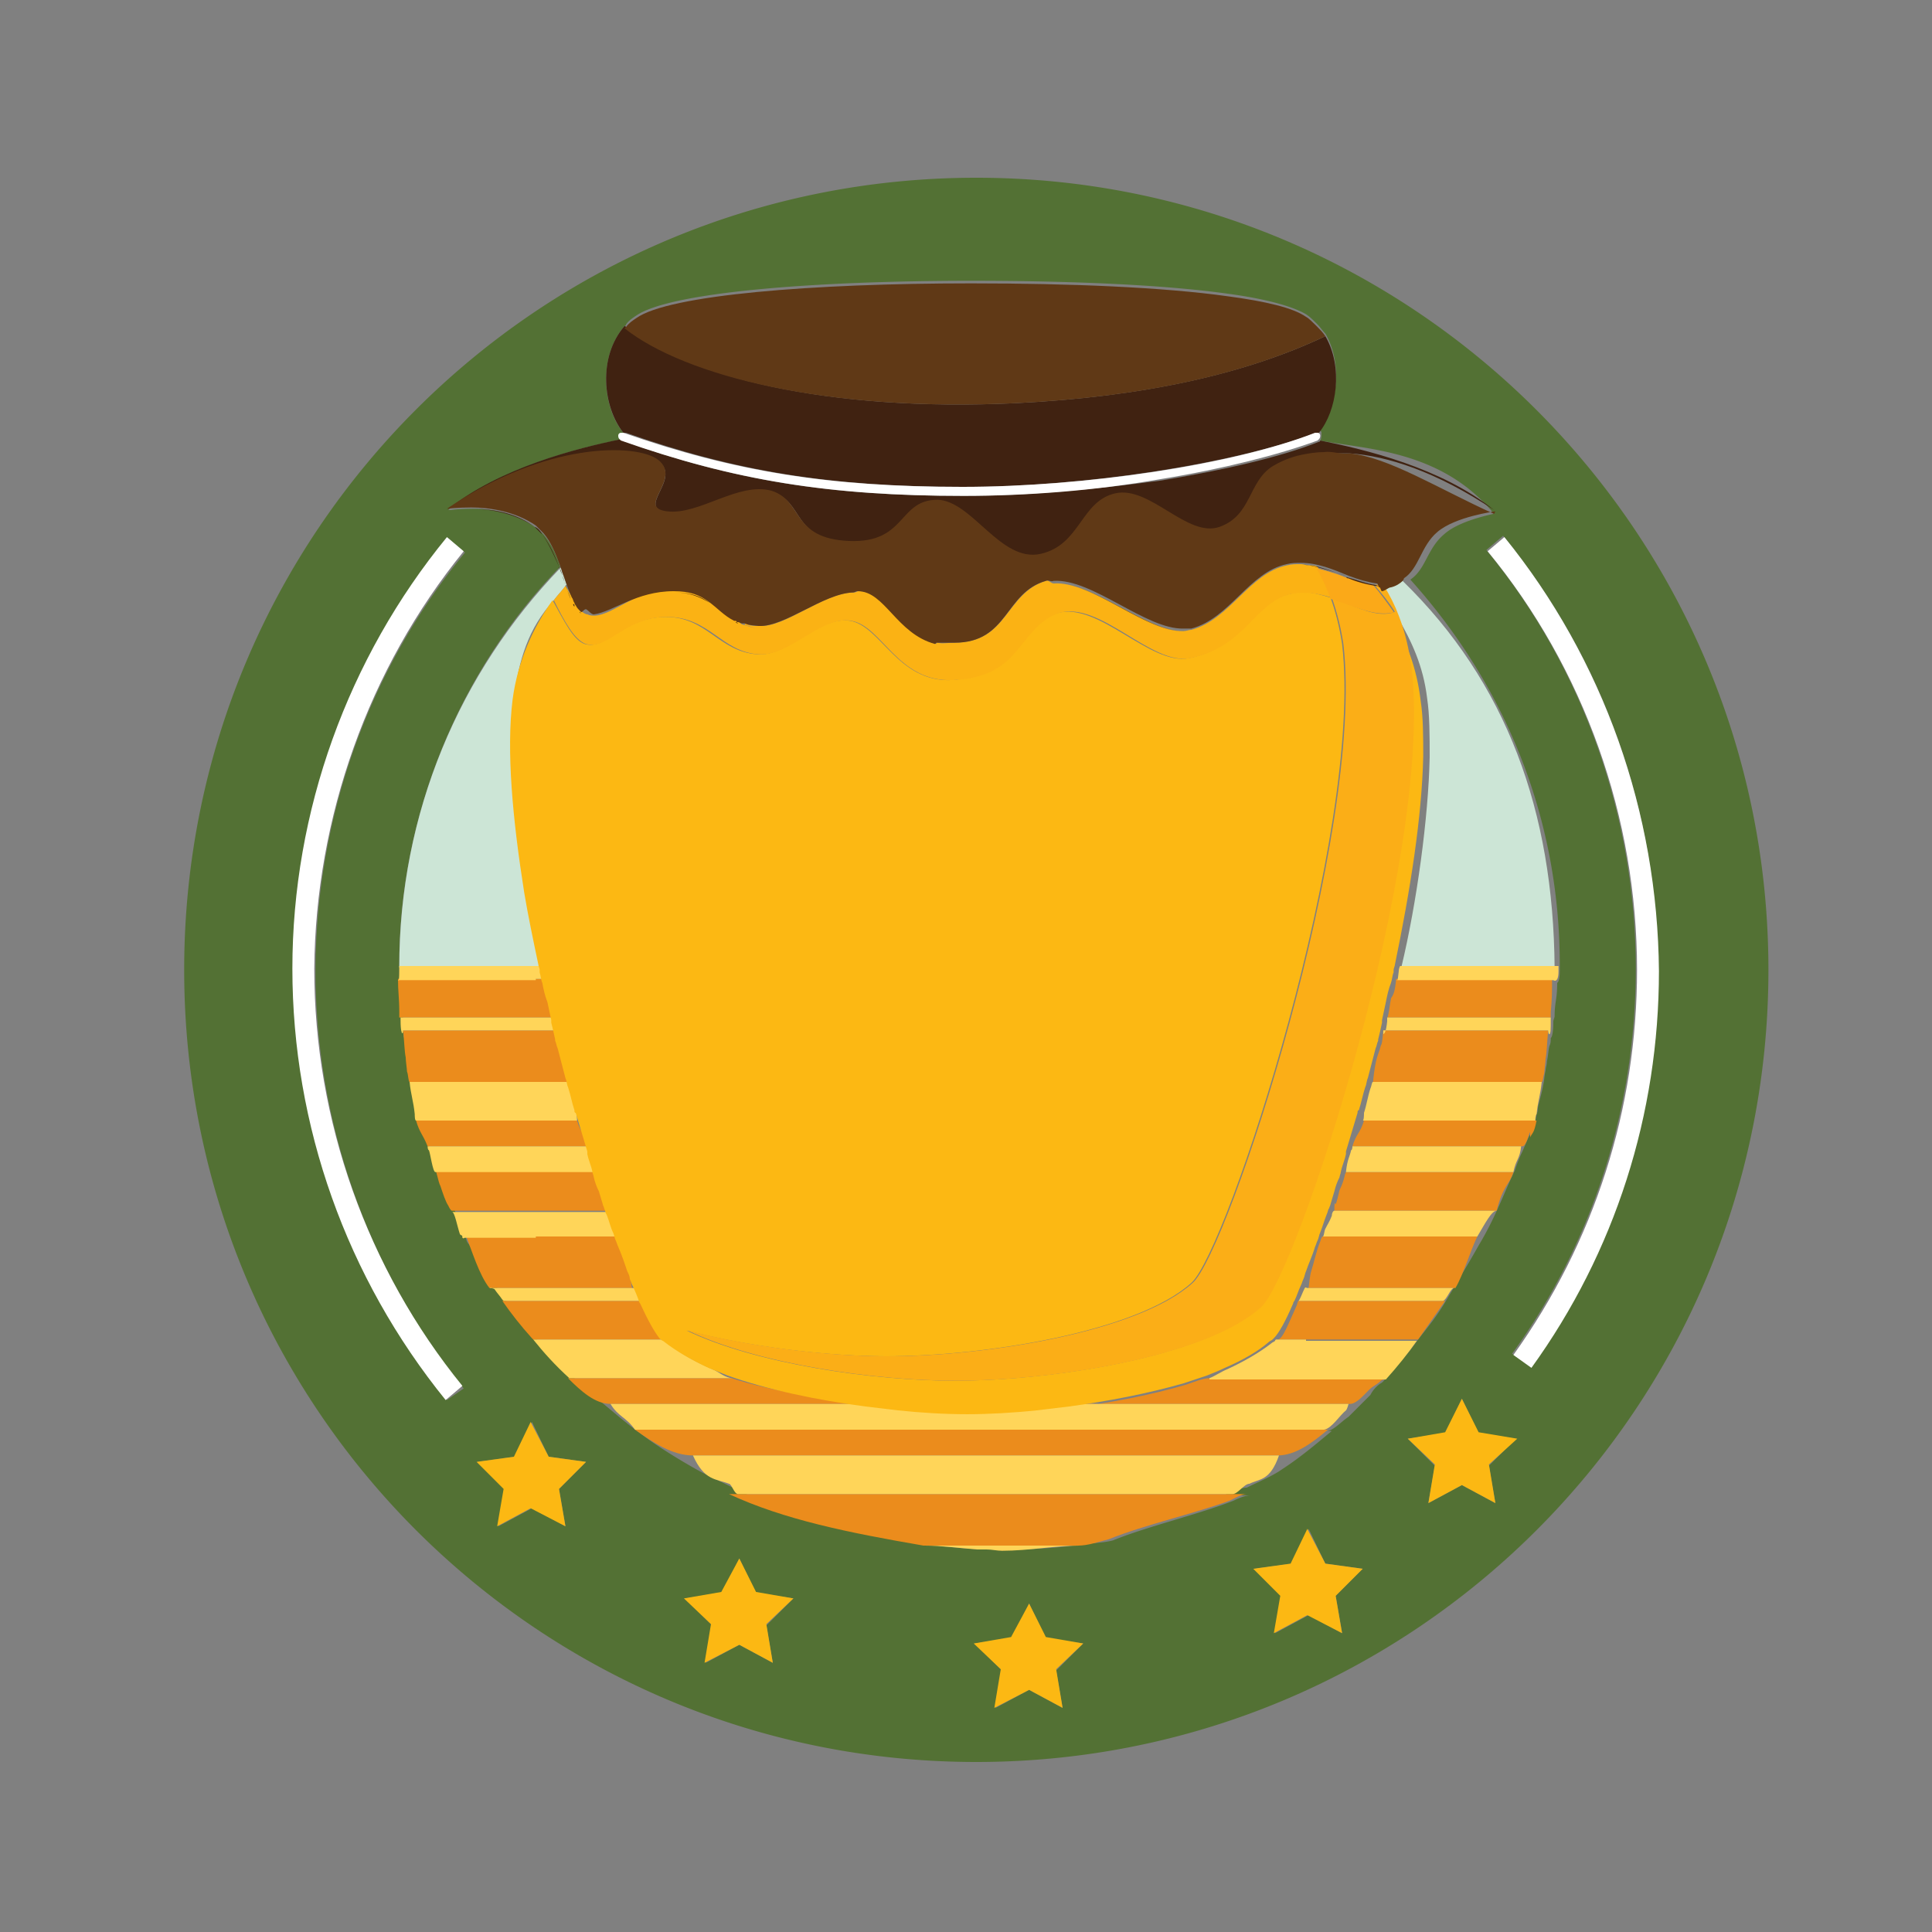 <svg xmlns="http://www.w3.org/2000/svg" viewBox="0 0 150 150"><rect x="0" y="0" width="150" height="150" fill="#808080" stroke="none"/><path fill="none" d="M95.7 115.5zM72.6 50zM102.5 96.7c.1-.1.1-.1.2-.1.1-.4.1-.7.2-1-.1.2-.1.4-.2.6-.1.2-.2.4-.2.5zM56.6 115.5h.7-.7zM31.1 78.9V78.9zM39.9 54.4c.4-3 1.1-5.6 3.1-7.7.3-.4.6-.7.9-1.1 0 0 0-.1.1-.1-.1-.2-.1-.4-.2-.6.1.2.1.5.2.6l-.1.1c-.3.4-.5.7-.8 1.1-2 2.1-2.7 4.5-3.1 7.5-.5 4 0 9.6 1 15.2-1-5.7-1.5-11.1-1.1-15zM102.8 111.1s-.1 0 0 0zM57.1 48.3c.1 0 .1 0 0 0 .1 0 .1 0 0 0zM47.8 95.7c.1.2.1.5.2 1 .1 0 .1 0 .2.1-.1-.2-.1-.3-.2-.5-.1-.3-.1-.5-.2-.6zM45.5 47.9zM44.8 86.3c0-.1 0-.2-.1-.2 0 .1 0 .3.1.4.3 1.5.6 1.5.9 2.9v-.2c-.3-.9-.6-1.9-.9-2.9zM42.1 75.5c.1.9.1.9.2.9.1.7.2 1.1.4 1.5-.1-.5-.2-1-.4-1.5-.1-.4-.2-.7-.2-.9zM34.8 93.5c.1.2.2.5.3.7.2.4.4.9.6 1.3-.2-.5-.4-.9-.6-1.8-.1 0-.2-.1-.3-.2zM47 93.4c-.1-.3-.2-.7-.3-1 .1.4.2.7.3 1zM33.2 89.4l.6 1.8c.1.3.3.6.4.9-.1-.4-.3-.9-.4-1.3-.2 0-.4-1.2-.6-1.4zM31.6 83.1c.1.4.1.8.2 1.2.1.6.3 1.2.4 1.7-.1-1-.3-1.2-.4-2.4-.1 0-.1-.2-.2-.5zM43.3 80.6c-.1-.4-.2-.8-.3-1.3.1.9.2 1.2.3 1.3zM93.9 106.8l-1.8.6c.6-.2 1.3-.4 1.8-.6zM104 92.4c-.1.3-.2.7-.3 1 .1-.3.2-.6.3-1zM58.6 48.7c-.3 0-.6-.1-.9-.2.3.1.6.2.9.2zM38.9 100.9c.1 0 .1 0 0 0l.2.1s-.1-.1-.2-.1zM31.2 80.6c0 .2 0 .4.1.6.1.4.1.8.2 1.2-.1-.5-.1-1.1-.3-1.8.1.1.1.1 0 0zM41.3 103.8c0 .1 0 .1 0 0h.1c0 .1 0 0-.1 0zM107.7 79.3c-.1.4-.2.8-.3 1.3.1-.1.2-.4.3-1.3zM30.9 75.3zM48.9 98.7c.1.3.2.6.2.9.1 0 .1.1.2.2-.1-.2-.1-.3-.2-.5 0-.3-.1-.5-.2-.6zM107.3 45.4h-.4.2c.1.1.1 0 .2 0zM109 45c1.2-.8 1.3-2.5 2.6-3.6 1.4-1.2 4.5-1.8 4.5-1.8s-3.1.6-4.5 1.8c-1.3 1.1-1.4 2.8-2.6 3.6zM91.9 49c.2 0 .4 0 .6-.1 3-.8 4.5-4.4 7.4-5 .4-.1.7-.1 1.1-.1.2 0 .5 0 .7.1 1 .1 1.9.5 2.9.8.1 0 .1 0 .2.1-1.2-.4-2.5-.9-3.7-1-.4 0-.7 0-1.1.1-2.9.6-4.4 4.2-7.4 5-.3.1-.5.1-.7.1-2.8 0-7.1-4-10.1-3.8h-.6c.2-.1.4.1.6.1 3-.2 7.2 3.8 10.1 3.7zM101.3 99.7c.1-.1.1-.2.2-.2.1-.3.1-.6.2-.9-.1.2-.2.4-.2.6 0 .2-.1.4-.2.5zM105 89.3v.2c.3-1.5.6-1.5.9-2.9 0-.2 0-.3.1-.4 0 .1 0 .2-.1.2-.3.9-.6 1.9-.9 2.9zM120.6 75.3zM110.9 58.7c0-1.6 0-3.2-.2-4.5-.3-2.5-1.1-4.5-2.3-6.3 1.1 1.9 2 4.1 2.3 6.5.2 1.3.3 2.7.2 4.3zM108.1 77.8c.1-.4.2-.7.4-1.5.1 0 .1 0 .2-.9-.1.3-.1.6-.2.8-.2.6-.3 1.1-.4 1.6zM119.7 83.6c-.1 1.3-.3 1.4-.4 2.4.1-.6.3-1.1.4-1.7.1-.4.1-.8.2-1.2 0 .3-.1.5-.2.5zM120.2 80.7c-.1.6-.1 1.3-.2 1.8.1-.4.1-.8.2-1.2.1-.2.1-.5 0-.6.1 0 0 0 0 0zM120.4 79.3v-.4.4zM73.8 50.2h-.5c-.2 0-.4-.1-.6-.1.4.1.8.1 1.3.1h-.2z"/><path fill="#537134" d="M75.8 13.8c-34 0-61.5 27.5-61.5 61.5s27.5 61.5 61.5 61.5 61.5-27.5 61.5-61.5-27.6-61.5-61.5-61.5zm-27.6 20c0-.1.1-.2.2-.2-1.6-1.9-2-5.9.1-8.3 0 0 .1 0 .1-.1.2-.3.5-.5.8-.7 2.6-1.8 13.7-2.7 26-2.7 7.7 0 14.9.3 19.9 1 3 .4 5.1 1 6.1 1.6.3.2.5.4.7.6l.2.2c.2.2.4.5.6.7 1.4 2.4.9 5.7-.5 7.5.1 0 .2.1.2.2s0 .5-.1.6c3.5.7 9.4.7 13.5 5.7 0 0 1-.2 1-.1v-.1s-3.5.5-4.9 1.8c-1.3 1.1-1.4 2.7-2.6 3.5 7.2 8 11.6 18.3 11.6 29.9v.4c0 1-.2 1-.2 1 0 1.3-.2 1.5-.2 2.6 0 .1-.1.3-.1.4 0 .9-.1 1.2-.2 1.3 0 .2 0 .4-.1.6-.1.4-.1.8-.2 1.2 0 .3-.1.5-.1.7-.1.4-.1.8-.2 1.2-.1.6-.3 1.2-.4 1.7 0 .1 0 .3-.1.5-.1.8-.3 1.2-.5 1.6-.1.1-.3.6-.6 1.3-.2.4-.4.9-.6 1.5-.4.8-.8 1.8-1.3 2.9-.4.9-.9 1.9-1.5 2.9-.5.9-1.1 1.9-1.7 2.9l-.9 1.5c-.6 1-1.3 1.9-2.1 2.9-.7 1-1.5 1.9-2.4 2.9-.2.2-.3.4-.5.5-.3.2-.6.5-.8.9l-1.5 1.5-.2.2c-.6.4-1.2 1.1-1.7 1.1h.4c-1.2 1-2.5 2.1-3.9 3-.7.5-1.9 1-2.7 1.4-.4 0-.6.2-1.6.2v.4h1.9c-.4 0-.9.2-1.3.4-2.8 1.1-6.7 2-9.4 3.1-.8.2-1.6.2-2.4.3-1.9.3-3.9.4-6 .4h-1.9c-1.4-.1-2.7-.2-4.1-.4-5.8-.7-10.9-2.3-15.1-4.4-1-.5-1.9-.9-2.8-1.4-1.6-.9-3.2-1.9-4.5-2.9-.7-.5-1.3-1-1.9-1.5-1.2-1-2.3-1.9-3.3-2.9s-1.9-2-2.8-2.9c-.9-1-1.6-2-2.3-2.9 0 0 0-.1-.1-.1l-.6-.9c-.1-.1-.1-.2-.2-.3l-.2-.2a50 50 0 0 1-1.8-2.9c-.1-.1-.2-.3-.2-.4-.1-.3-.2-.5-.2-.7-.2-.4-.4-.9-.6-1.3-.1-.2-.2-.5-.3-.7-.2-.3-.4-.8-.6-1.4-.1-.3-.3-.6-.4-.9l-.6-1.8h-.1c-.3-1.5-.6-1.5-.9-2.9 0-.2 0-.3-.1-.5-.1-.6-.3-1.1-.4-1.7-.1-.4-.1-.8-.2-1.2 0-.2-.1-.4-.1-.7-.1-.4-.1-.8-.2-1.2 0-.2 0-.4-.1-.6-.1-.1-.1-.4-.1-1.3v-.4c-.3-1.1-.3-1.3-.3-2.6v-1-.4C31 63.3 35.7 52 43.5 44c-.3-.9-.7-1.8-1.3-2.5-.2-.2-.4-.4-.7-.6-1.6-1.1-3.4-1.4-4.8-1.4-1.1 0-1.7.1-1.7.1h-.2c4.1-3.3 10-4.8 13.5-5.5-.1-.1-.2-.2-.1-.3zm-13.5 74.9C27 99.3 22.8 87.5 22.8 75.3s4.2-24.1 12-33.5l1.3 1.1C28.6 52 24.5 63.6 24.5 75.4s4.1 23.3 11.5 32.4l-1.3.9zm9.2 9.8l-2.6-1.4-2.6 1.4.5-2.9-2.1-2.1 2.9-.4 1.3-2.7 1.3 2.7 2.9.4-2.1 2.1.5 2.9zM60 129.1l-2.6-1.4-2.6 1.4.5-2.9-2.1-2.1 2.9-.4 1.3-2.7 1.3 2.7 2.9.4-2.1 2.1.5 2.9zm22.5 3.5l-2.6-1.4-2.6 1.4.5-2.9-2.1-2.1 2.9-.4 1.3-2.7 1.3 2.7 2.9.4-2.1 2.1.5 2.9zm21.7-5.8l-2.6-1.4-2.6 1.4.5-2.9-2.1-2.1 2.9-.4 1.3-2.7 1.3 2.7 2.9.4-2.1 2.1.5 2.9zm11.9-10.1l-2.6-1.4-2.6 1.4.5-2.9-2.1-2.1 2.9-.4 1.3-2.7 1.3 2.7 2.9.4-2.1 2.1.5 2.9zm2.7-10.6l-1.4-1c6.3-8.7 9.6-19.1 9.6-29.9 0-11.8-4.1-23.4-11.6-32.5l1.3-1.1c7.7 9.4 12 21.3 12 33.6 0 11.2-3.4 21.9-9.9 30.9z"/><path fill="#FFF" d="M36 42.8l-1.3-1.1c-7.7 9.4-12 21.3-12 33.5s4.2 24 11.9 33.5l1.3-1.1C28.5 98.5 24.4 87 24.4 75.2c.1-11.7 4.2-23.3 11.6-32.4zM116.8 41.7l-1.3 1.1c7.5 9.1 11.6 20.7 11.6 32.5 0 10.8-3.3 21.1-9.6 29.9l1.4 1c6.5-9 9.9-19.7 9.9-30.8-.1-12.3-4.3-24.2-12-33.7z"/><path fill="#CCE5D6" d="M108.9 45.1c-.3.2-.5.3-.9.4h-.7c.4.7.8 1.5 1.2 2.4 1.1 1.9 2 3.8 2.3 6.3.2 1.3.2 2.9.2 4.6-.1 4.7-1 11.3-2.2 16.3h11.9c-.1-12.1-3.7-22.1-11.8-30 .1-.1.1-.1 0 0 .1-.1 0-.1 0 0zM41.9 75c-.4-2-.8-3.8-1.1-5.6-1-5.6-1.4-11.2-.9-15.2.4-3 1.1-5.4 3.1-7.6.3-.4.6-.7.9-1.1 0 0 0-.1.1-.1-.1-.2-.1-.4-.2-.6-.1-.2-.2-.4-.2-.6 0-.1 0 0-.1-.1-7.8 8.1-12.5 19-12.5 31h10.9z"/><path fill="#EB8C1C" d="M101.6 111H49.3c1.4 1 2.9 2 4.5 2H99.2c1.4 0 2.7-1 3.9-2h-1.5zM101.4 107h-7.5c-.5 0-1.2.3-1.8.5-2.7.8-5.8 1.4-8.9 1.8-.8.1-1.7-.2-2.5-.1.8.1 1.7-.2 2.5-.2H104.8c.5 0 1-.6 1.5-1.1.3-.3.6-.4.8-.6.2-.2.3-.2.5-.2h-6.2zM104.4 91.3c-.1.4-.2.7-.4 1.1-.1.4-.2.9-.3 1.1 0 .1-.1-.5-.1.5h12.6c.5-2 1-2 1.3-3h-13s-.1.2-.1.3zM91.6 116h-35c4.3 2 9.3 3 15.1 4h12c.8 0 1.6-.3 2.4-.5 2.7-1.1 6.7-2 9.4-3 .4-.2.9-.5 1.3-.5h-5.2zM105.9 87c-.3 1-.6 1-.9 2h13.2c.3 0 .5-1 .6-1.1v.4c.2-.4.3-.3.5-1.3h-13.4zM41.6 79h1.3c-.1 0-.2-1-.3-1.5-.1-.4-.2-.5-.4-1.5H30.9c0 1 .1 1.5.1 2.6v.4h10.6zM101.4 101h-.6s-.1.2-.1.3c-.6 1.3-1.1 2.7-1.5 2.7h10.9l2.1-3h-10.8zM102.5 96.4c-.3.7-.5 1.7-.7 2.3-.1.3-.2 1.3-.2 1.3H113c.6-1 1.2-3 1.7-4h-12c-.1 0-.2.4-.2.4zM31.8 84H44c-.2-2-.4-2.1-.6-2.8 0-.2-.1-.2-.1-1.2h-12c.1 1 .1 1.6.2 2.1 0 .3.1.9.1 1.1.1.2.1.8.2.8zM38.6 89h7.1c-.3-1-.6-1-.9-2H32.3c.3 1 .5 1 .9 2h5.4zM35.1 94h12c0-1-.1-.4-.1-.5-.1-.2-.2-.7-.3-1.1-.1-.4-.2-.7-.4-1.1 0-.1-.1-.4-.1-.4H33.8c.1 0 .2.8.4 1.2.2.6.4 1.2.6 1.5.1.2.2.4.3.4zM108.4 76c-.1 1-.2 1.2-.4 1.5-.1.5-.2 1.5-.3 1.5h12.7v-.4c.1-1.1.1-1.6.1-2.6h-12.1zM70 109.1c-.8-.1-1.7.1-2.5 0-3.7-.5-7.6-1.1-10.7-2.1H44.1c1 1 2.1 2 3.3 2h20.1c.8 0 1.6.2 2.5.1zM41.6 104H51.5c-.4 0-.9-1.4-1.5-2.7 0-.1-.1-.3-.1-.3H39c.7 1 1.4 1.9 2.3 2.9l.1.1h.2zM107.4 80c-.1 1-.1 1-.2 1.2-.2.8-.4.8-.6 2.8h13.1c.1 0 .1-.4.2-.7 0-.2.1-.9.1-1.1.1-.5.1-1.2.2-2.2h-12.8zM41.6 100h7.5c-.1 0-.1-.8-.2-1.1-.2-.6-.5-1.7-.7-2.3-.1-.1-.1-.6-.2-.6H36.2c.4 1 1 3 1.8 4h3.6z"/><path fill="#FFD559" d="M107.7 79V79.3c-.1.9-.2.9-.3 1V80h12.8s0 .3.1.3c.1-.1.1-.3.1-1.2V79h-12.7zM108.7 75s-.1.2-.1.4c0 .1 0-.1 0 0-.1.9-.1.7-.2.7h12.2s.4.3.4-.7v-.1-.3h-12.3zM101.6 109H83.2c-.8 0-1.7.2-2.5.1-1.9.2-3.7.4-5.4.4-1.6 0-3.5-.3-5.4-.5-.8.1-1.7 0-2.5 0h-20c.6 1 1.2 1 1.9 2h53.5c.6-.1 1.2-1.1 1.7-1.5.1-.1.2-.5.2-.5h-3.1zM101.5 100c-.1 0-.1-.1-.2 0-.2.4-.4 1-.5 1H112c.3 0 .6-1 .9-1h-11.4zM104.9 89.3c-.1.5-.3.7-.4 1.7h13c.2-1 .5-1 .6-2H105s0 .3-.1.3zM101.4 104h-2.3s-.1 0-.1.1c-.1.1-.2.1-.3.2-.9.7-2.1 1.4-3.4 2-.5.2-.9.5-1.4.7v.1h13.7c.9-1 1.7-2 2.4-3h-8.6zM103.4 94.4c-.2.5-.3.6-.5 1-.1.2-.1.6-.2.6h12c.6-1 1.1-2 1.5-2h-12.6c-.1 0-.2.2-.2.4zM106.6 84c-.1 0-.1.3-.2.5-.2.6-.3 1.3-.5 1.9 0 .1 0 .6-.1.6h13.4s0-.4.1-.5c.1-1 .3-1.5.4-2.5h-13.1zM71.8 120c1.3 0 2.7.2 4.1.3h.7c.4 0 .8.1 1.2.1 2.1 0 4.1-.4 6-.4h-12zM91.6 113H53.8c.9 2 1.8 1.8 2.8 2.2.2 0 .4.8.7.8h38.4c.4 0 .9-.8 1.3-.8.8-.4 1.6-.2 2.3-2.2h-7.7zM55.3 106.3c-1.4-.6-2.6-1.3-3.4-2-.1-.1-.2-.1-.3-.2l-.1-.1H41.4c.8 1 1.7 2 2.8 3h12.7c-.6 0-1.1-.5-1.6-.7zM31.3 80h12v.3c-.1-.1-.2-.2-.3-1.1v-.1-.1H31.1v.2c0 .9.1.9.1 1 .1.1.1-.2.1-.2zM41.6 76H42.2c-.1 0-.1.1-.2-.7 0-.1 0 0 0 0 0-.1-.1-.3-.1-.3H31v.4c0 1-.1.7-.1.7h10.7zM41.6 101H49.9c-.2 0-.3-.6-.5-1-.1-.1-.1 0-.2 0H38c.1 0 .1-.1.2 0s.1 0 .2.1c.2.3.4.5.6.8.1.1.1.1.2.1h2.4zM33.8 91h12.4c-.1-1-.3-1.2-.4-1.7V89H33.2s0 .3.1.3c.1.2.3 1.7.5 1.7zM41.6 96H48c-.1 0-.1-.4-.2-.6-.2-.5-.3-.6-.5-1.1-.1-.2-.1-.2-.2-.2h-12c.2 0 .4 1.1.6 1.7.1.2.2 0 .2.3.1.1.1 0 .2 0h5.5zM38.6 87h6.2s0-.6-.1-.7c-.2-.6-.3-1.1-.5-1.7 0-.2-.1-.6-.2-.6H31.8c.1 1 .3 1.5.4 2.5 0 .1 0 .5.1.5h6.3z"/><path fill="#FCB813" d="M97.8 101.5c-4.2 3.8-16 5.7-23.7 5.7-6.3 0-15.4-1.3-20.8-3.9 5 1.3 11 2 15.5 2 7.7 0 19.5-1.9 23.7-5.7 2.8-2.5 13.4-35 11.7-49.6-.2-1.3-.5-2.5-.9-3.6-1-.3-2-.6-3.1-.3-2.9.6-3.5 4.1-7.9 5-3 .6-7-4.4-10.2-3.5-1.8.5-2.4 1.9-3.5 3.2-.9 1-2.2 1.8-4.7 2-4.2.2-5.5-4.2-7.9-4.6-2.4-.4-4.8 2.8-7.2 2.6-3-.2-3.9-2.9-7.1-2.9-3.3 0-4.6 2.6-6.3 2.1-.9-.3-1.6-1.8-2.5-3.4-1.5 2.1-2.7 4.7-3.1 7.7-.5 4 0 9.3.9 15 .3 1.8.7 3.7 1.1 5.6 0 .1.1.3.1.4v.2c.1.3.1.6.2.8.1.5.2 1 .4 1.5.1.5.2.9.3 1.4v.2c.1.4.2.8.3 1.3v.1c.1.2.1.4.2.6.2.8.4 1.5.6 2.3.1.2.1.5.2.7.2.6.3 1.2.5 1.8 0 .1 0 .2.1.2l.9 3v.2c.1.5.3.9.4 1.4 0 .1.1.3.1.4.1.4.2.7.4 1.1.1.3.2.7.3 1 0 .1.1.2.1.3.1.2.1.4.2.5.2.5.3 1 .5 1.4.1.2.1.4.2.6.1.2.1.3.2.5.3.7.5 1.3.7 1.9.1.2.2.4.2.6.1.2.1.3.2.5.2.4.4.9.5 1.2 0 .1.1.2.1.2.6 1.3 1.1 2.2 1.5 2.7l.1.1c.1.1.2.1.3.2.9.7 2.1 1.4 3.4 2l1.5.6c3.1 1.1 6.9 1.9 10.7 2.4.8.1 1.7.2 2.5.3 1.9.2 3.7.3 5.4.3 1.6 0 3.5-.1 5.4-.3.8-.1 1.7-.2 2.5-.3 3-.4 6.1-1 8.9-1.8l1.8-.6c.5-.2 1-.4 1.4-.6 1.4-.6 2.6-1.3 3.4-2 .1-.1.2-.1.3-.2l.1-.1c.4-.4.9-1.3 1.5-2.7 0-.1.1-.2.1-.2.2-.4.3-.8.5-1.2.1-.2.1-.3.2-.5s.1-.4.2-.6c.2-.6.5-1.2.7-1.9.1-.2.1-.3.2-.5s.1-.4.2-.6c.2-.5.3-.9.5-1.4.1-.2.1-.4.2-.5 0-.1.1-.2.1-.3.1-.3.2-.7.3-1 .1-.4.2-.7.4-1.1 0-.1.1-.3.1-.4.1-.5.3-.9.4-1.4v-.2l.9-3c0-.1 0-.2.1-.2.2-.6.3-1.2.5-1.8.1-.2.1-.5.2-.7.2-.8.4-1.5.6-2.3.1-.2.1-.4.2-.6v-.1c.1-.4.2-.8.3-1.3v-.1-.1c.1-.5.2-.9.3-1.4.1-.5.2-1 .4-1.5.1-.3.1-.6.2-.8v-.2c0-.1.1-.3.1-.4 1.2-5.8 2.1-11.5 2.2-16.2 0-1.5 0-3-.2-4.3-.3-2.5-1.1-4.7-2.3-6.5.5 1.3.9 2.6 1 4.1 2.2 14.5-8.4 47-11.2 49.5z"/><path fill="#FBAE17" d="M106.7 45.4c.6.7 1.1 1.3 1.6 2.1-.1 0-.2.1-.3.1-1.4.3-2.9-.6-4.6-1.2.4 1.1.7 2.3.9 3.6 1.7 14.6-8.9 47.1-11.7 49.6-4.2 3.8-16 5.7-23.7 5.7-4.5 0-10.5-.7-15.5-2 5.4 2.6 14.5 3.9 20.8 3.9 7.7 0 19.5-1.9 23.7-5.7 2.8-2.5 13.4-35 11.7-49.6-.2-1.5-.5-2.8-1-4.1-.3-.8-.7-1.6-1.2-2.4h-.7z"/><path fill="#CCE5D6" d="M43.9 45.4s0 .1 0 0c0 .1 0 0 0 0z"/><path opacity=".15" fill="#F6921E" d="M43.9 45.4s0 .1 0 0c0 .1 0 0 0 0z"/><path fill="#CCE5D6" d="M43 46.6z"/><path opacity=".15" fill="#F6921E" d="M43 46.6z"/><path fill="#FCB813" d="M57.2 48.3c-.1 0-.1 0 0 0 0 0 .1 0 .1.1 0 0-.1 0-.1-.1z"/><path opacity=".15" fill="#F6921E" d="M57.2 48.3c-.1 0-.1 0 0 0 0 0 .1 0 .1.1 0 0-.1 0-.1-.1z"/><path fill="#FCB813" d="M52.4 45.9c1.2 0 2 .4 2.7.9-.7-.5-1.5-.9-2.7-.9z"/><path opacity=".15" fill="#F6921E" d="M52.4 45.9c1.2 0 2 .4 2.7.9-.7-.5-1.5-.9-2.7-.9z"/><path fill="#FCB813" d="M43.9 45.5c-.3.4-.6.7-.9 1.1.8 1.6 1.6 3.1 2.5 3.4 1.7.5 3-2.1 6.3-2.1s4.2 2.7 7.1 2.9c2.4.2 4.8-3 7.2-2.6 2.4.4 3.6 4.8 7.9 4.6 2.5-.1 3.8-1 4.7-2 1.1-1.2 1.8-2.6 3.5-3.2 3.2-1 7.2 4.1 10.2 3.5 4.4-.9 5-4.4 7.9-5 1.1-.2 2.1 0 3.1.3-.3-.8-.7-1.6-1.1-2.4-.2-.1-.4-.1-.6-.1-.2 0-.5-.1-.7-.1-.4 0-.7 0-1.1.1-2.9.6-4.4 4.2-7.4 5-.2 0-.4.1-.6.1-2.8.1-7.1-3.9-10.1-3.7-.2 0-.4-.3-.6-.2-3.2 1-2.9 4.8-7.1 4.8-.5 0-.9.1-1.3 0h-.1v.1c-3-.8-3.9-4.1-6-4.1-.2 0-.2.1-.4.1-2.3 0-5.3 2.7-7.3 2.6-1 0-.8-.1-1.1-.2l-.1.1c.4.1.7.3 1.2.3-.5 0-.9-.2-1.3-.3-.1 0-.2-.1-.3-.2-.1 0-.2-.1-.3-.2-.8-.4-1.3-1-2-1.5s-1.5-.9-2.7-.9c-2.9 0-4.7 2-6.2 2.1-.2 0-.4 0-.6-.1-.1 0-.3-.1-.4-.2l-.1-.1c-.1-.1-.2-.3-.3-.4 0-.1-.1-.1-.1-.2-.1-.1-.1-.3-.2-.4-.3-.3-.4-.6-.6-.9 0-.1 0 0 0 0z"/><path opacity=".15" fill="#F6921E" d="M43.9 45.5c-.3.4-.6.7-.9 1.1.8 1.6 1.6 3.1 2.5 3.4 1.7.5 3-2.1 6.3-2.1s4.2 2.7 7.1 2.9c2.4.2 4.8-3 7.2-2.6 2.4.4 3.6 4.8 7.9 4.6 2.5-.1 3.8-1 4.7-2 1.1-1.2 1.8-2.6 3.5-3.2 3.2-1 7.2 4.1 10.2 3.5 4.4-.9 5-4.4 7.9-5 1.1-.2 2.1 0 3.1.3-.3-.8-.7-1.6-1.1-2.4-.2-.1-.4-.1-.6-.1-.2 0-.5-.1-.7-.1-.4 0-.7 0-1.1.1-2.9.6-4.4 4.2-7.4 5-.2 0-.4.1-.6.1-2.8.1-7.1-3.9-10.1-3.7-.2 0-.4-.3-.6-.2-3.2 1-2.9 4.8-7.1 4.8-.5 0-.9.1-1.3 0h-.1v.1c-3-.8-3.9-4.1-6-4.1-.2 0-.2.1-.4.1-2.3 0-5.3 2.7-7.3 2.6-1 0-.8-.1-1.1-.2l-.1.1c.4.1.7.3 1.2.3-.5 0-.9-.2-1.3-.3-.1 0-.2-.1-.3-.2-.1 0-.2-.1-.3-.2-.8-.4-1.3-1-2-1.5s-1.5-.9-2.7-.9c-2.9 0-4.7 2-6.2 2.1-.2 0-.4 0-.6-.1-.1 0-.3-.1-.4-.2l-.1-.1c-.1-.1-.2-.3-.3-.4 0-.1-.1-.1-.1-.2-.1-.1-.1-.3-.2-.4-.3-.3-.4-.6-.6-.9 0-.1 0 0 0 0z"/><path fill="#FBAE17" d="M107.9 47.6c.1 0 .2 0 .3-.1-.5-.7-1-1.4-1.6-2.1-.7-.1-1.4-.4-2.2-.6-.7-.3-1.5-.5-2.2-.7.4.7.8 1.5 1.1 2.4 1.7.5 3.2 1.3 4.6 1.1z"/><path opacity=".15" fill="#F6921E" d="M107.9 47.6c.1 0 .2 0 .3-.1-.5-.7-1-1.4-1.6-2.1-.7-.1-1.4-.4-2.2-.6-.7-.3-1.5-.5-2.2-.7.4.7.8 1.5 1.1 2.4 1.7.5 3.2 1.3 4.6 1.1z"/><path fill="#402211" d="M74.8 37.8c9.5 0 21-1.8 27.4-4.2h.2c1.4-1.7 1.9-5.1.5-7.5-6.1 2.9-14 4.7-24 5.2-14.7.7-25.7-2.1-30.4-6-2.1 2.4-1.7 6.3-.1 8.3h.2c8.5 3 15.9 4.2 26.2 4.2z"/><path fill="#402211" d="M34.7 39.6c7.6-5.2 14.6-5.1 16.4-3.8 1.9 1.4-1.8 3.6.7 4 2.5.3 5.5-2.3 8.1-1.6 2.6.7 1.5 3.7 6 3.9 4.5.2 3.8-3.2 6.9-3.2 2.7 0 4.9 4.9 8 4.2 3.1-.7 3.1-4.1 5.8-4.7 2.7-.6 5.6 3.5 8.1 2.6 2.5-.9 2.2-3.5 4.1-4.7.5-.3 1.3-.7 2.3-.9.5-.1 1.1-.2 1.7-.2h2c2.9.2 6.7 1.4 11.2 4.4-4.1-3.3-10-4.7-13.5-5.4 0 0 0 .1-.1.1-3 1.2-7.4 2.2-12.2 3-5.2.7-10.5 1.2-15.4 1.2-10.4 0-17.9-1.2-26.5-4.3l-.1-.1c-3.4.7-9.4 2.2-13.5 5.5z"/><path fill="none" d="M75.4 21.8"/><path fill="#402211" d="M44.5 46.9c0 .1.1.2.1.2 0-.1 0-.2-.1-.2zM45.1 47.6l-.1-.1s0 .1.1.1zM41.5 40.9c-1.6-1.1-3.6-1.4-5-1.4 1.5 0 3.4.2 5 1.4l.6.6c-.1-.2-.3-.5-.6-.6zM45.5 47.9zM43.7 44.8c.1.2.1.4.2.6.1.4.3.7.4 1.1-.6-1.5-1.1-3.6-2.2-5 .5.7.9 1.6 1.3 2.5 0 .1 0 .1.1.2.1.2.1.4.2.6zM74.1 50.2h-.3.3zM73.3 50zM66.6 45.9zM57.3 48.4c-.1 0-.2-.1-.2-.1.1 0 .2.1.2.1.1 0 .1 0 0 0zM55.1 46.8c-.7-.5-1.5-.8-2.7-.8 1.2 0 2 .4 2.7.8 0 .1 0 0 0 0zM59 48.8a3.73 3.73 0 0 0 0 0zM91.9 49c-2.8.1-7.1-3.9-10.1-3.7 3-.2 7.2 3.8 10.1 3.7zM101.7 43.9c.2 0 .4.1.6.1.8.2 1.5.5 2.2.7-.9-.3-1.9-.6-2.8-.8zM101.7 43.9c-.2 0-.5-.1-.7-.1.2 0 .4.1.7.1zM106.7 45.4c.1 0 .3.1.4.1h-.2c-.7-.1-1.5-.3-2.2-.6-.1 0-.1 0-.2-.1.8.2 1.5.5 2.2.6z"/><path fill="#603916" d="M102.8 35.1c-.6 0-1.2.1-1.7.2-1 .2-1.8.6-2.3.9-1.9 1.2-1.6 3.8-4.1 4.7-2.5.9-5.4-3.2-8.1-2.6-2.7.6-2.7 4-5.8 4.7-3.1.7-5.3-4.1-8-4.2-3.1 0-2.4 3.4-6.9 3.2-4.5-.2-3.5-3.1-6-3.9-2.6-.7-5.6 1.9-8.1 1.6-2.5-.3 1.2-2.5-.7-4-1.7-1.3-8.8-1.4-16.4 3.8 0 0 .8-.1 1.9-.1 1.4 0 3.4.3 5 1.4l.6.6c1.1 1.3 1.5 3.5 2.2 5 .1.1.1.3.2.4 0 .1.1.2.1.2.1.2.2.3.3.4l.1.1c.1.1.2-.2.4-.2v-.4.4c.2.1.4.4.6.4 1.5-.2 3.3-1.8 6.2-1.8 1.3 0 2 .3 2.7.8.7.5 1.2 1.1 2 1.5h.1s.1 0 .1.1h.1c.1 0 .2.1.3.1h.2c.3.1.1.1 1.1.2 2 .1 5-2.5 7.3-2.6.2 0 .2-.1.4-.1 2.1 0 3 3.3 6 4.1l.1-.1H74.1c4.2 0 3.9-3.9 7.1-4.8.2-.1.4.1.6 0 3-.2 7.2 3.8 10.1 3.7h.6c3-.8 4.5-4.4 7.4-5 .4-.1.7-.1 1.1-.1 1.3 0 2.5.5 3.7 1 .8.3 1.5.5 2.2.6.1 0 .1.3.2.3s.1.3.2.3c.2 0 .5-.3.7-.3.4-.1.7-.3.9-.5 0 0 .1-.1.1-.2 1.2-.8 1.3-2.5 2.6-3.6 1.4-1.2 4.5-1.6 4.5-1.6l-.1.2c-4.4-2-8.2-4.4-11.2-4.7-.7.1-1.4-.2-2-.1zM78.9 31.3c10.1-.5 17.9-2.3 24-5.2-.2-.3-.4-.5-.6-.7l-.2-.2c-.2-.2-.5-.5-.7-.6-1-.7-3.1-1.2-6.1-1.6-5-.7-12.2-1-19.9-1-12.3 0-23.5.9-26 2.7-.3.2-.6.4-.8.7 0 0-.1 0-.1.1 4.7 3.7 15.7 6.5 30.4 5.8z"/><path fill="#FFF" d="M74.8 38.5c4.9 0 10.2-.4 15.3-1.3 4.9-.8 9.2-1.9 12.2-3l.1-.1c.1-.1.1-.2.1-.3 0-.1-.1-.2-.2-.2h-.2c-6.4 2.5-17.9 4.2-27.4 4.2-10.4 0-17.7-1.2-26.3-4.2h-.2c-.1 0-.2.1-.2.2s0 .2.1.3l.1.1c8.8 3.1 16.2 4.3 26.6 4.3z"/><path fill="#FCB813" d="M42.6 113.1l-1.4-2.7-1.3 2.7-2.9.4 2.1 2.1-.5 2.9 2.6-1.4 2.7 1.4-.5-2.9 2.1-2.1zM58.7 123.6l-1.3-2.6-1.4 2.6-2.9.5 2.1 2-.5 3 2.7-1.4 2.6 1.4-.5-3 2.1-2zM81.2 127.1l-1.3-2.6-1.4 2.6-2.9.5 2.1 2-.5 3 2.7-1.4 2.6 1.4-.5-3 2.1-2zM102.9 121.4l-1.4-2.7-1.3 2.7-2.9.4 2.1 2.1-.5 2.9 2.6-1.4 2.7 1.4-.5-2.9 2.1-2.1zM114.8 111.2l-1.3-2.6-1.3 2.6-2.9.5 2.1 2-.5 3 2.6-1.4 2.6 1.4-.5-3 2.2-2z"/></svg>